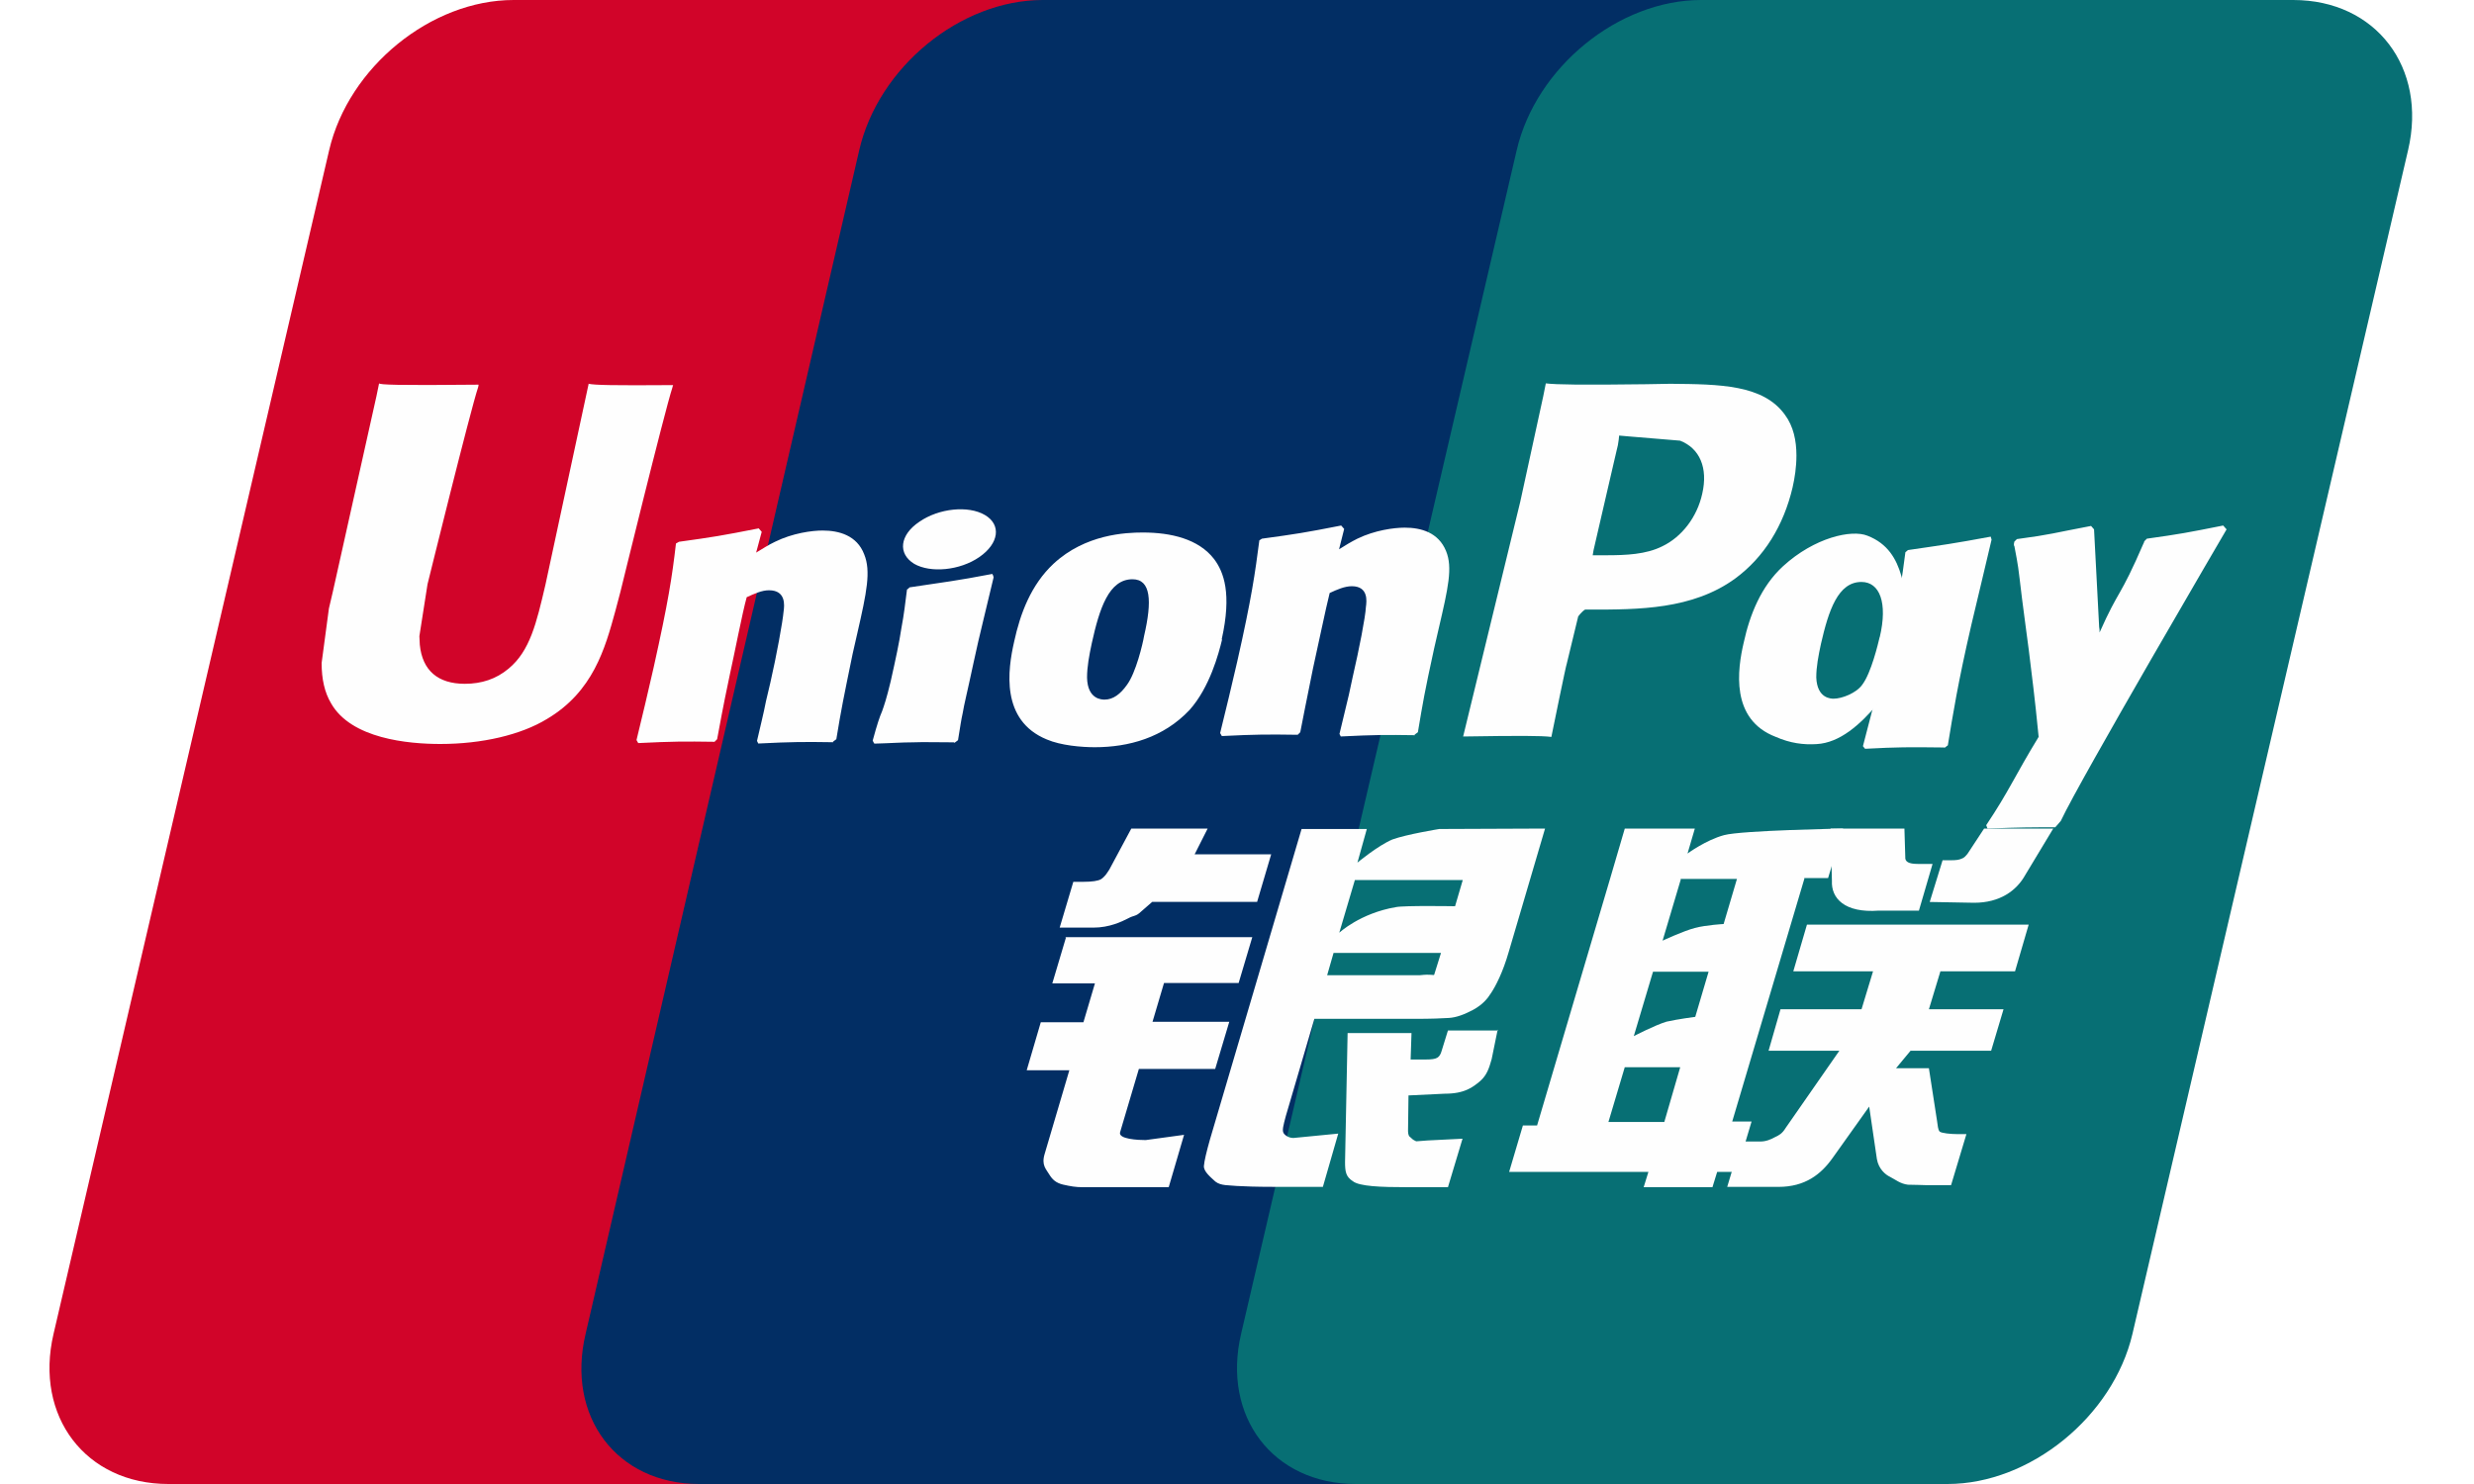 <svg width="200" height="120" viewBox="0 0 200 120" fill="none" xmlns="http://www.w3.org/2000/svg">
<rect width="200" height="120" fill="white"/>
<path d="M41.559 0H89.39C96.065 0 100.236 5.462 98.671 12.143L76.389 107.858C74.825 114.537 68.116 120 61.441 120H13.61C6.935 120 2.764 114.538 4.329 107.858L26.61 12.143C28.175 5.428 34.849 0 41.523 0H41.559Z" fill="#D10429"/>
<path d="M84.261 0H138.888C145.514 0 142.511 5.462 140.959 12.143L118.839 107.858C117.286 114.537 117.769 120 111.144 120H56.52C49.86 120 45.754 114.538 47.341 107.858L69.461 12.143C71.013 5.428 77.638 0 84.299 0H84.264H84.261Z" fill="#022E64"/>
<path d="M137.557 0H185.39C192.065 0 196.236 5.462 194.671 12.143L172.39 107.858C170.825 114.537 164.116 120 157.442 120H109.612C102.903 120 98.766 114.538 100.331 107.858L122.612 12.143C124.176 5.428 130.851 0 137.525 0H137.56H137.557Z" fill="#076F74"/>
<path d="M130.027 90.725H134.544L135.83 86.298H131.347L130.027 90.725ZM133.641 78.543L132.077 83.784C132.077 83.784 133.78 82.898 134.718 82.615C135.656 82.403 137.046 82.225 137.046 82.225L138.123 78.578H133.606L133.641 78.543ZM135.899 71.036L134.405 76.064C134.405 76.064 136.073 75.285 137.011 75.038C137.95 74.79 139.339 74.719 139.339 74.719L140.417 71.072H135.934L135.899 71.036ZM145.872 71.036L140.034 90.689H141.598L140.382 94.761H138.818L138.436 96H132.876L133.259 94.761H122L123.112 91.008H124.259L130.166 71.037L131.348 67H137.012L136.421 69.018C136.421 69.018 137.915 67.921 139.375 67.531C140.799 67.142 149 67 149 67L147.784 71.001H145.838L145.872 71.036Z" fill="#FEFEFE"/>
<path d="M147.957 67H153.955L154.024 69.294C153.989 69.682 154.299 69.859 155.023 69.859H156.23L155.127 73.635H151.886C149.094 73.847 148.025 72.612 148.094 71.235L147.991 67.035L147.957 67ZM148.695 84.965H142.973L143.937 81.613H150.487L151.418 78.543H144.972L146.075 74.767H164L162.897 78.543H156.864L155.934 81.613H161.966L160.966 84.965H154.451L153.279 86.377H155.933L156.588 90.611C156.657 91.035 156.657 91.317 156.795 91.494C156.933 91.635 157.726 91.705 158.174 91.705H158.967L157.726 95.834H155.692C155.382 95.834 154.899 95.799 154.244 95.799C153.624 95.728 153.21 95.375 152.796 95.164C152.417 94.987 151.866 94.528 151.728 93.717L151.107 89.482L148.143 93.646C147.212 94.952 145.937 95.975 143.765 95.975H139.628L140.731 92.305H142.317C142.765 92.305 143.179 92.129 143.49 91.952C143.8 91.811 144.075 91.67 144.351 91.212L148.695 84.965ZM86.103 75.78H101.236L100.133 79.486H94.1L93.17 82.626H99.375L98.237 86.437H92.067L90.55 91.554C90.378 92.118 92.032 92.189 92.618 92.189L95.721 91.765L94.479 96H87.516C86.965 96 86.551 95.929 85.93 95.788C85.344 95.647 85.069 95.365 84.828 94.977C84.586 94.553 84.172 94.236 84.448 93.318L86.447 86.543H83L84.138 82.662H87.585L88.515 79.521H85.069L86.172 75.815L86.103 75.78ZM96.558 69.082H102.763L101.626 72.928H93.146L92.215 73.74C91.801 74.129 91.698 73.987 91.181 74.27C90.699 74.516 89.699 75.01 88.388 75.01H85.665L86.768 71.305H87.596C88.285 71.305 88.768 71.234 89.009 71.093C89.285 70.917 89.595 70.529 89.905 69.893L91.456 67H97.627L96.558 69.117V69.082ZM108.253 75.434C108.253 75.434 109.942 73.847 112.838 73.353C113.493 73.211 117.629 73.281 117.629 73.281L118.25 71.164H109.528L108.253 75.469L108.253 75.434ZM116.457 77.057H107.805L107.288 78.857H114.803C115.699 78.751 115.871 78.892 115.94 78.822L116.491 77.057H116.457ZM105.22 67.035H110.494L109.736 69.753C109.736 69.753 111.39 68.377 112.562 67.882C113.734 67.459 116.354 67.035 116.354 67.035L124.903 67L121.973 76.952C121.49 78.645 120.904 79.74 120.559 80.269C120.25 80.763 119.87 81.221 119.112 81.645C118.388 82.033 117.732 82.28 117.112 82.315C116.561 82.35 115.664 82.386 114.492 82.386H106.254L103.944 90.255C103.738 91.031 103.634 91.419 103.772 91.631C103.875 91.807 104.185 92.019 104.565 92.019L108.184 91.666L106.943 95.971H102.875C101.565 95.971 100.635 95.936 99.98 95.9C99.359 95.83 98.704 95.9 98.256 95.548C97.877 95.195 97.291 94.736 97.325 94.277C97.36 93.854 97.532 93.148 97.808 92.16L105.22 67.035Z" fill="#FEFEFE"/>
<path d="M121.073 83.258L120.588 85.638C120.381 86.373 120.207 86.934 119.652 87.424C119.063 87.914 118.404 88.439 116.81 88.439L113.864 88.579L113.829 91.24C113.795 91.974 114.003 91.904 114.107 92.044C114.245 92.184 114.349 92.219 114.488 92.289L115.424 92.219L118.232 92.079L117.053 96H113.829C111.576 96 109.878 95.93 109.358 95.51C108.803 95.159 108.734 94.739 108.734 93.969L108.942 83.537H114.107L114.037 85.673H115.285C115.701 85.673 116.013 85.638 116.186 85.533C116.359 85.427 116.464 85.252 116.533 85.008L117.053 83.327H121.108L121.073 83.258ZM47.594 31C47.421 31.84 44.094 47.278 44.094 47.278C43.366 50.393 42.846 52.634 41.113 54.069C40.108 54.909 38.929 55.294 37.577 55.294C35.393 55.294 34.146 54.209 33.938 52.144L33.903 51.444C33.903 51.444 34.561 47.278 34.561 47.243C34.561 47.243 38.028 33.17 38.652 31.315C38.686 31.21 38.686 31.14 38.686 31.105C31.927 31.175 30.714 31.105 30.645 31C30.61 31.14 30.437 32.015 30.437 32.015L26.901 47.873L26.589 49.203L26 53.614C26 54.91 26.242 55.995 26.763 56.87C28.392 59.74 33.002 60.16 35.601 60.16C38.964 60.16 42.118 59.425 44.232 58.13C47.941 55.925 48.911 52.459 49.743 49.414L50.16 47.838C50.16 47.838 53.73 33.241 54.354 31.35C54.388 31.245 54.388 31.175 54.423 31.14C49.501 31.175 48.08 31.14 47.594 31.035V31ZM67.367 60.018C64.975 59.983 64.108 59.983 61.301 60.123L61.197 59.913C61.439 58.827 61.716 57.777 61.924 56.692L62.271 55.222C62.791 52.947 63.276 50.251 63.346 49.446C63.415 48.956 63.553 47.731 62.167 47.731C61.578 47.731 60.989 48.01 60.365 48.291C60.018 49.516 59.359 52.947 59.013 54.487C58.319 57.777 58.285 58.162 57.973 59.773L57.765 59.983C55.304 59.948 54.438 59.948 51.595 60.088L51.456 59.843C51.942 57.882 52.392 55.922 52.843 53.962C54.022 48.675 54.334 46.645 54.645 43.95L54.888 43.81C57.661 43.425 58.32 43.32 61.335 42.725L61.578 43.005L61.127 44.685C61.647 44.37 62.132 44.055 62.652 43.81C64.073 43.109 65.633 42.9 66.5 42.9C67.817 42.9 69.273 43.285 69.862 44.825C70.417 46.19 70.07 47.87 69.308 51.196L68.926 52.877C68.164 56.587 68.025 57.252 67.609 59.773L67.332 59.983L67.367 60.018ZM77.1 60.027C75.644 60.027 74.708 59.992 73.807 60.027C72.906 60.027 72.039 60.097 70.687 60.132L70.618 60.027L70.549 59.887C70.93 58.487 71.103 57.996 71.311 57.506C71.484 57.016 71.657 56.526 72.004 55.091C72.42 53.236 72.698 51.941 72.871 50.785C73.079 49.7 73.183 48.755 73.322 47.67L73.425 47.6L73.529 47.495C74.985 47.285 75.887 47.145 76.823 47.005C77.758 46.865 78.729 46.69 80.219 46.41L80.289 46.55L80.323 46.69L79.492 50.155C79.214 51.311 78.937 52.466 78.695 53.621C78.174 56.072 77.932 56.982 77.828 57.647C77.689 58.277 77.654 58.592 77.446 59.852L77.308 59.957L77.169 60.062L77.1 60.027ZM92.488 51.426C92.384 52.056 91.829 54.402 91.102 55.382C90.581 56.117 89.992 56.572 89.299 56.572C89.091 56.572 87.912 56.572 87.878 54.787C87.878 53.912 88.051 53.001 88.259 52.021C88.883 49.186 89.646 46.84 91.552 46.84C93.043 46.84 93.147 48.591 92.488 51.426ZM98.762 51.706C99.593 47.995 98.935 46.245 98.138 45.195C96.89 43.584 94.672 43.06 92.384 43.06C90.997 43.06 87.739 43.2 85.174 45.58C83.337 47.295 82.471 49.641 81.986 51.881C81.465 54.157 80.876 58.252 84.62 59.793C85.763 60.283 87.427 60.422 88.502 60.422C91.24 60.422 94.048 59.653 96.162 57.412C97.791 55.592 98.519 52.861 98.796 51.706H98.762ZM157.188 60.443C154.276 60.408 153.444 60.408 150.775 60.548L150.601 60.338C151.329 57.572 152.057 54.772 152.716 51.971C153.547 48.33 153.755 46.79 154.033 44.655L154.241 44.48C157.118 44.06 157.915 43.955 160.931 43.395L161 43.64C160.445 45.95 159.925 48.226 159.371 50.501C158.262 55.297 157.88 57.748 157.465 60.268L157.188 60.478V60.443Z" fill="#FEFEFE"/>
<path d="M151.961 51.486C151.823 52.069 151.272 54.403 150.549 55.364C150.066 56.05 148.895 56.497 148.24 56.497C148.033 56.497 146.896 56.497 146.828 54.781C146.828 53.922 147 53.03 147.206 52.069C147.827 49.358 148.585 47.058 150.48 47.058C151.961 47.058 152.616 48.74 151.961 51.52V51.486ZM157.646 51.76C158.473 48.122 155.097 51.452 154.58 50.25C153.753 48.362 154.269 44.587 150.962 43.317C149.687 42.802 146.69 43.455 144.14 45.788C142.348 47.436 141.452 49.735 140.97 51.932C140.453 54.128 139.868 58.179 143.554 59.586C144.726 60.1 145.794 60.237 146.862 60.169C150.584 59.963 153.408 54.368 155.511 52.172C157.129 50.422 157.405 52.824 157.646 51.76ZM114.383 59.45C112.006 59.416 111.179 59.416 108.388 59.553L108.284 59.347C108.526 58.283 108.801 57.253 109.042 56.189L109.352 54.748C109.869 52.517 110.386 49.874 110.42 49.085C110.489 48.604 110.627 47.403 109.283 47.403C108.697 47.403 108.078 47.678 107.492 47.952C107.182 49.154 106.492 52.517 106.148 54.027C105.493 57.253 105.424 57.631 105.114 59.21L104.908 59.416C102.461 59.381 101.6 59.381 98.775 59.519L98.637 59.278C99.119 57.356 99.567 55.434 100.015 53.512C101.187 48.33 101.463 46.339 101.806 43.696L102.013 43.559C104.77 43.182 105.459 43.078 108.422 42.495L108.664 42.77L108.25 44.417C108.732 44.108 109.249 43.799 109.732 43.559C111.144 42.873 112.695 42.667 113.556 42.667C114.865 42.667 116.278 43.044 116.898 44.554C117.449 45.893 117.071 47.54 116.312 50.801L115.933 52.448C115.141 56.087 115.038 56.738 114.623 59.209L114.348 59.416L114.383 59.45ZM135.026 31.034L133.028 31.069C127.859 31.137 125.792 31.103 124.965 31C124.897 31.378 124.759 32.03 124.759 32.03C124.759 32.03 122.898 40.541 122.898 40.575C122.898 40.575 118.488 58.697 118.281 59.555C122.795 59.486 124.621 59.486 125.413 59.59C125.586 58.731 126.619 53.686 126.654 53.686C126.654 53.686 127.549 49.98 127.584 49.842C127.584 49.842 127.859 49.465 128.135 49.293H128.549C132.442 49.293 136.818 49.293 140.264 46.788C142.606 45.072 144.192 42.498 144.915 39.409C145.087 38.654 145.225 37.761 145.225 36.835C145.225 35.633 144.984 34.467 144.295 33.54C142.537 31.103 139.057 31.069 135.026 31.034ZM137.61 39.924C137.197 41.811 135.956 43.424 134.372 44.179C133.062 44.831 131.477 44.9 129.823 44.9H128.755L128.824 44.488C128.824 44.488 130.788 35.976 130.788 36.011L130.857 35.565L130.892 35.221L131.684 35.29C131.684 35.29 135.75 35.633 135.819 35.633C137.403 36.251 138.093 37.83 137.61 39.924ZM179.965 42.77L179.724 42.495C176.795 43.078 176.244 43.182 173.556 43.559L173.35 43.765C173.35 43.799 173.315 43.834 173.315 43.902V43.868C171.317 48.501 171.351 47.506 169.732 51.144C169.732 50.972 169.732 50.87 169.697 50.698L169.284 42.804L169.043 42.529C165.942 43.113 165.873 43.216 163.048 43.593L162.841 43.799C162.806 43.902 162.806 44.005 162.806 44.108L162.841 44.143C163.185 45.962 163.116 45.55 163.461 48.398C163.633 49.806 163.84 51.213 164.012 52.586C164.288 54.919 164.46 56.052 164.805 59.587C162.875 62.745 162.427 63.946 160.567 66.725L160.67 67C163.461 66.897 164.081 66.897 166.149 66.897L166.597 66.382C168.147 63.054 180 42.804 180 42.804L179.965 42.77ZM79.174 45.043C80.759 43.945 80.966 42.435 79.622 41.645C78.278 40.856 75.901 41.096 74.316 42.195C72.731 43.259 72.559 44.769 73.903 45.592C75.212 46.348 77.589 46.142 79.174 45.043Z" fill="#FEFEFE"/>
<path d="M165.967 67.032L163.718 70.762C163.013 72.027 161.671 73 159.591 73L156 72.935L157.04 69.562H157.745C158.114 69.562 158.382 69.53 158.584 69.432C158.785 69.368 158.886 69.238 159.054 69.043L160.396 67H166L165.967 67.032Z" fill="#FEFEFE"/>
</svg>
